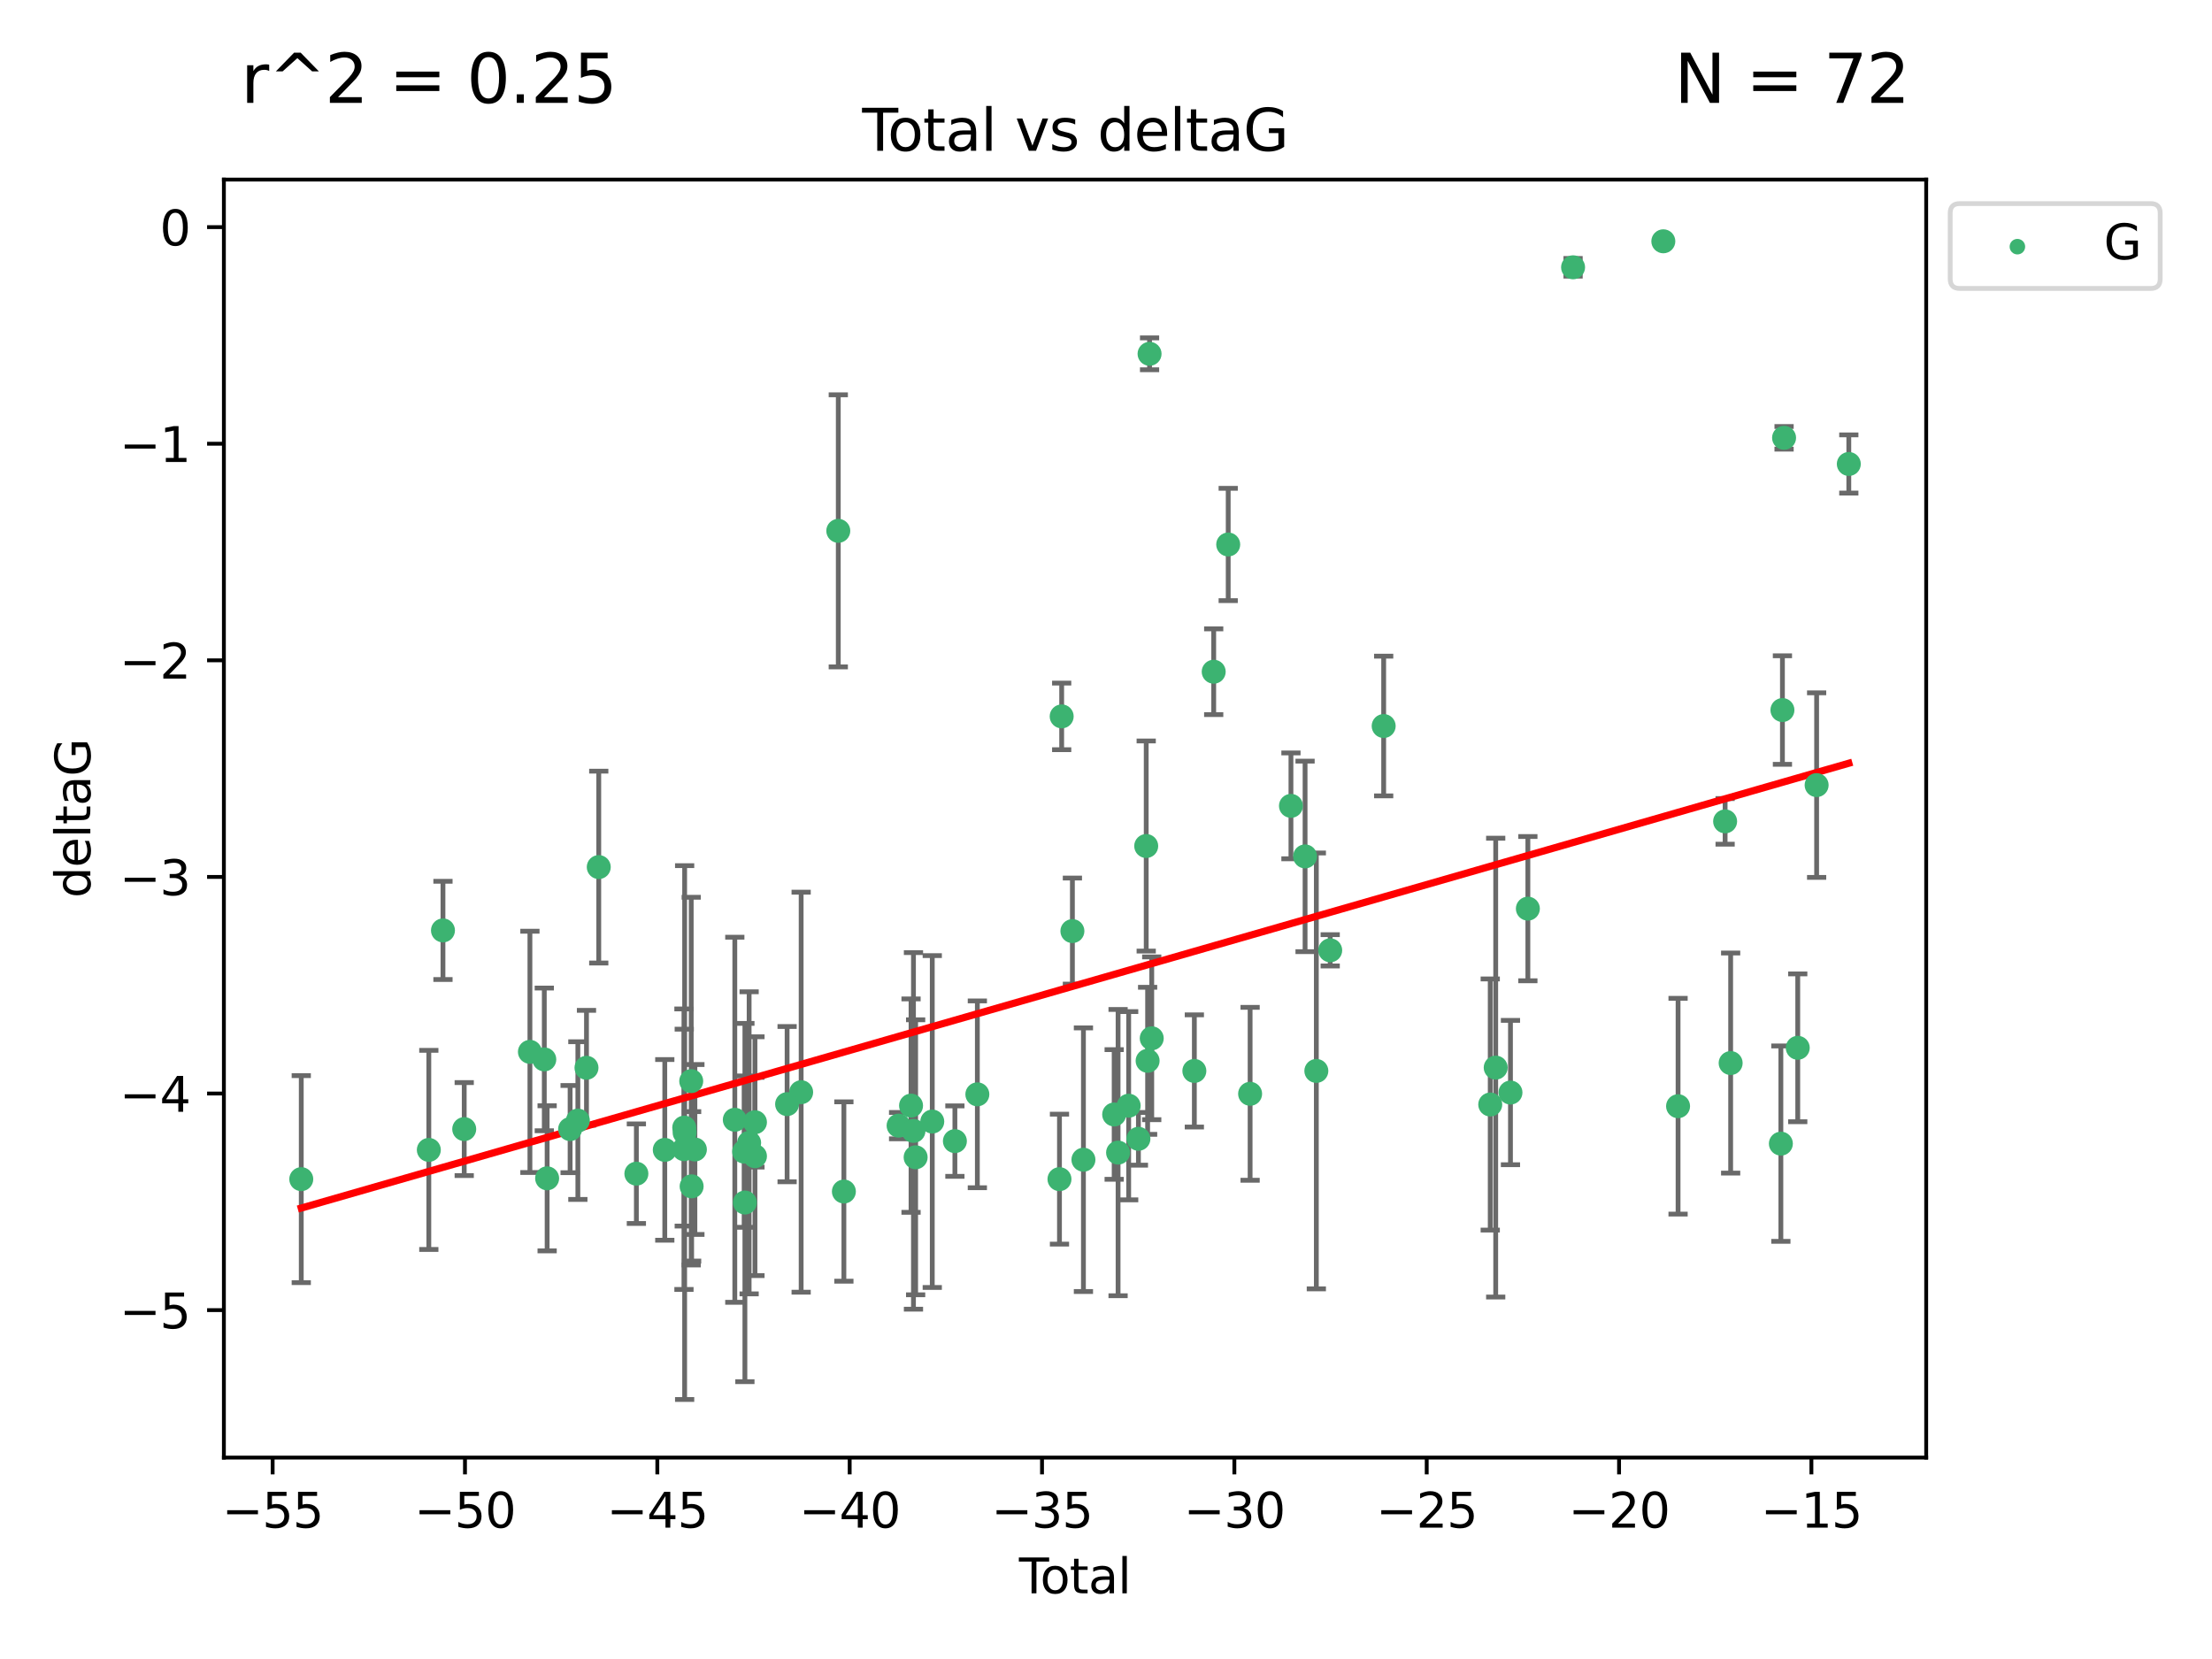 <?xml version="1.0" encoding="utf-8" standalone="no"?>
<!DOCTYPE svg PUBLIC "-//W3C//DTD SVG 1.1//EN"
  "http://www.w3.org/Graphics/SVG/1.1/DTD/svg11.dtd">
<svg xmlns:xlink="http://www.w3.org/1999/xlink" width="460.8pt" height="345.6pt" viewBox="0 0 460.8 345.6" xmlns="http://www.w3.org/2000/svg" version="1.1">
 <defs>
  <style type="text/css">*{stroke-linejoin: round; stroke-linecap: butt}</style>
 </defs>
 <g id="figure_1">
  <g id="patch_1">
   <path d="M 0 345.6 
L 460.8 345.6 
L 460.8 0 
L 0 0 
z
" style="fill: #ffffff"/>
  </g>
  <g id="axes_1">
   <g id="patch_2">
    <path d="M 46.64 303.64 
L 401.26 303.64 
L 401.26 37.411 
L 46.64 37.411 
z
" style="fill: #ffffff"/>
   </g>
   <g id="PathCollection_1">
    <defs>
     <path id="m6338b802ab" d="M 0 1.118 
C 0.297 1.118 0.581 1 0.791 0.791 
C 1 0.581 1.118 0.297 1.118 0 
C 1.118 -0.297 1 -0.581 0.791 -0.791 
C 0.581 -1 0.297 -1.118 0 -1.118 
C -0.297 -1.118 -0.581 -1 -0.791 -0.791 
C -1 -0.581 -1.118 -0.297 -1.118 0 
C -1.118 0.297 -1 0.581 -0.791 0.791 
C -0.581 1 -0.297 1.118 0 1.118 
z
" style="stroke: #3cb371"/>
    </defs>
    <g clip-path="url(#pb2f6e20adf)">
     <use xlink:href="#m6338b802ab" x="62.759" y="245.636" style="fill: #3cb371; stroke: #3cb371"/>
     <use xlink:href="#m6338b802ab" x="89.332" y="239.545" style="fill: #3cb371; stroke: #3cb371"/>
     <use xlink:href="#m6338b802ab" x="92.278" y="193.822" style="fill: #3cb371; stroke: #3cb371"/>
     <use xlink:href="#m6338b802ab" x="96.706" y="235.21" style="fill: #3cb371; stroke: #3cb371"/>
     <use xlink:href="#m6338b802ab" x="110.392" y="219.121" style="fill: #3cb371; stroke: #3cb371"/>
     <use xlink:href="#m6338b802ab" x="113.386" y="220.694" style="fill: #3cb371; stroke: #3cb371"/>
     <use xlink:href="#m6338b802ab" x="113.978" y="245.465" style="fill: #3cb371; stroke: #3cb371"/>
     <use xlink:href="#m6338b802ab" x="118.765" y="235.209" style="fill: #3cb371; stroke: #3cb371"/>
     <use xlink:href="#m6338b802ab" x="120.38" y="233.438" style="fill: #3cb371; stroke: #3cb371"/>
     <use xlink:href="#m6338b802ab" x="122.176" y="222.438" style="fill: #3cb371; stroke: #3cb371"/>
     <use xlink:href="#m6338b802ab" x="124.733" y="180.628" style="fill: #3cb371; stroke: #3cb371"/>
     <use xlink:href="#m6338b802ab" x="132.568" y="244.499" style="fill: #3cb371; stroke: #3cb371"/>
     <use xlink:href="#m6338b802ab" x="138.487" y="239.542" style="fill: #3cb371; stroke: #3cb371"/>
     <use xlink:href="#m6338b802ab" x="142.481" y="239.396" style="fill: #3cb371; stroke: #3cb371"/>
     <use xlink:href="#m6338b802ab" x="142.542" y="234.902" style="fill: #3cb371; stroke: #3cb371"/>
     <use xlink:href="#m6338b802ab" x="142.623" y="235.937" style="fill: #3cb371; stroke: #3cb371"/>
     <use xlink:href="#m6338b802ab" x="143.994" y="225.218" style="fill: #3cb371; stroke: #3cb371"/>
     <use xlink:href="#m6338b802ab" x="144.079" y="247.139" style="fill: #3cb371; stroke: #3cb371"/>
     <use xlink:href="#m6338b802ab" x="144.759" y="239.458" style="fill: #3cb371; stroke: #3cb371"/>
     <use xlink:href="#m6338b802ab" x="153.074" y="233.267" style="fill: #3cb371; stroke: #3cb371"/>
     <use xlink:href="#m6338b802ab" x="155.019" y="239.905" style="fill: #3cb371; stroke: #3cb371"/>
     <use xlink:href="#m6338b802ab" x="155.176" y="250.507" style="fill: #3cb371; stroke: #3cb371"/>
     <use xlink:href="#m6338b802ab" x="156.057" y="238.074" style="fill: #3cb371; stroke: #3cb371"/>
     <use xlink:href="#m6338b802ab" x="157.272" y="240.856" style="fill: #3cb371; stroke: #3cb371"/>
     <use xlink:href="#m6338b802ab" x="157.273" y="233.778" style="fill: #3cb371; stroke: #3cb371"/>
     <use xlink:href="#m6338b802ab" x="163.968" y="230.01" style="fill: #3cb371; stroke: #3cb371"/>
     <use xlink:href="#m6338b802ab" x="166.894" y="227.525" style="fill: #3cb371; stroke: #3cb371"/>
     <use xlink:href="#m6338b802ab" x="174.631" y="110.585" style="fill: #3cb371; stroke: #3cb371"/>
     <use xlink:href="#m6338b802ab" x="175.797" y="248.215" style="fill: #3cb371; stroke: #3cb371"/>
     <use xlink:href="#m6338b802ab" x="187.195" y="234.491" style="fill: #3cb371; stroke: #3cb371"/>
     <use xlink:href="#m6338b802ab" x="189.788" y="230.321" style="fill: #3cb371; stroke: #3cb371"/>
     <use xlink:href="#m6338b802ab" x="190.292" y="235.588" style="fill: #3cb371; stroke: #3cb371"/>
     <use xlink:href="#m6338b802ab" x="190.744" y="241.086" style="fill: #3cb371; stroke: #3cb371"/>
     <use xlink:href="#m6338b802ab" x="194.208" y="233.64" style="fill: #3cb371; stroke: #3cb371"/>
     <use xlink:href="#m6338b802ab" x="198.922" y="237.715" style="fill: #3cb371; stroke: #3cb371"/>
     <use xlink:href="#m6338b802ab" x="203.601" y="227.969" style="fill: #3cb371; stroke: #3cb371"/>
     <use xlink:href="#m6338b802ab" x="220.708" y="245.638" style="fill: #3cb371; stroke: #3cb371"/>
     <use xlink:href="#m6338b802ab" x="221.167" y="149.237" style="fill: #3cb371; stroke: #3cb371"/>
     <use xlink:href="#m6338b802ab" x="223.4" y="193.962" style="fill: #3cb371; stroke: #3cb371"/>
     <use xlink:href="#m6338b802ab" x="225.699" y="241.588" style="fill: #3cb371; stroke: #3cb371"/>
     <use xlink:href="#m6338b802ab" x="232.102" y="232.165" style="fill: #3cb371; stroke: #3cb371"/>
     <use xlink:href="#m6338b802ab" x="232.917" y="240.11" style="fill: #3cb371; stroke: #3cb371"/>
     <use xlink:href="#m6338b802ab" x="235.124" y="230.339" style="fill: #3cb371; stroke: #3cb371"/>
     <use xlink:href="#m6338b802ab" x="237.154" y="237.234" style="fill: #3cb371; stroke: #3cb371"/>
     <use xlink:href="#m6338b802ab" x="238.777" y="176.241" style="fill: #3cb371; stroke: #3cb371"/>
     <use xlink:href="#m6338b802ab" x="239.07" y="220.986" style="fill: #3cb371; stroke: #3cb371"/>
     <use xlink:href="#m6338b802ab" x="239.475" y="73.708" style="fill: #3cb371; stroke: #3cb371"/>
     <use xlink:href="#m6338b802ab" x="239.928" y="216.298" style="fill: #3cb371; stroke: #3cb371"/>
     <use xlink:href="#m6338b802ab" x="248.806" y="223.095" style="fill: #3cb371; stroke: #3cb371"/>
     <use xlink:href="#m6338b802ab" x="252.837" y="139.931" style="fill: #3cb371; stroke: #3cb371"/>
     <use xlink:href="#m6338b802ab" x="255.858" y="113.426" style="fill: #3cb371; stroke: #3cb371"/>
     <use xlink:href="#m6338b802ab" x="260.421" y="227.86" style="fill: #3cb371; stroke: #3cb371"/>
     <use xlink:href="#m6338b802ab" x="268.929" y="167.877" style="fill: #3cb371; stroke: #3cb371"/>
     <use xlink:href="#m6338b802ab" x="271.871" y="178.402" style="fill: #3cb371; stroke: #3cb371"/>
     <use xlink:href="#m6338b802ab" x="274.218" y="223.093" style="fill: #3cb371; stroke: #3cb371"/>
     <use xlink:href="#m6338b802ab" x="277.105" y="197.967" style="fill: #3cb371; stroke: #3cb371"/>
     <use xlink:href="#m6338b802ab" x="288.244" y="151.245" style="fill: #3cb371; stroke: #3cb371"/>
     <use xlink:href="#m6338b802ab" x="310.444" y="230.088" style="fill: #3cb371; stroke: #3cb371"/>
     <use xlink:href="#m6338b802ab" x="311.583" y="222.403" style="fill: #3cb371; stroke: #3cb371"/>
     <use xlink:href="#m6338b802ab" x="314.658" y="227.599" style="fill: #3cb371; stroke: #3cb371"/>
     <use xlink:href="#m6338b802ab" x="318.283" y="189.289" style="fill: #3cb371; stroke: #3cb371"/>
     <use xlink:href="#m6338b802ab" x="327.701" y="55.682" style="fill: #3cb371; stroke: #3cb371"/>
     <use xlink:href="#m6338b802ab" x="346.501" y="50.266" style="fill: #3cb371; stroke: #3cb371"/>
     <use xlink:href="#m6338b802ab" x="349.572" y="230.443" style="fill: #3cb371; stroke: #3cb371"/>
     <use xlink:href="#m6338b802ab" x="359.374" y="171.107" style="fill: #3cb371; stroke: #3cb371"/>
     <use xlink:href="#m6338b802ab" x="360.526" y="221.454" style="fill: #3cb371; stroke: #3cb371"/>
     <use xlink:href="#m6338b802ab" x="370.988" y="238.241" style="fill: #3cb371; stroke: #3cb371"/>
     <use xlink:href="#m6338b802ab" x="371.313" y="147.918" style="fill: #3cb371; stroke: #3cb371"/>
     <use xlink:href="#m6338b802ab" x="371.655" y="91.203" style="fill: #3cb371; stroke: #3cb371"/>
     <use xlink:href="#m6338b802ab" x="374.504" y="218.278" style="fill: #3cb371; stroke: #3cb371"/>
     <use xlink:href="#m6338b802ab" x="378.437" y="163.553" style="fill: #3cb371; stroke: #3cb371"/>
     <use xlink:href="#m6338b802ab" x="385.141" y="96.654" style="fill: #3cb371; stroke: #3cb371"/>
    </g>
   </g>
   <g id="matplotlib.axis_1">
    <g id="xtick_1">
     <g id="line2d_1">
      <defs>
       <path id="me61fa1612d" d="M 0 0 
L 0 3.5 
" style="stroke: #000000; stroke-width: 0.8"/>
      </defs>
      <g>
       <use xlink:href="#me61fa1612d" x="56.795" y="303.64" style="stroke: #000000; stroke-width: 0.8"/>
      </g>
     </g>
     <g id="text_1">
      <!-- −55 -->
      <g transform="translate(46.243 318.238)scale(0.1 -0.1)">
       <defs>
        <path id="DejaVuSans-2212" d="M 678 2272 
L 4684 2272 
L 4684 1741 
L 678 1741 
L 678 2272 
z
" transform="scale(0.016)"/>
        <path id="DejaVuSans-35" d="M 691 4666 
L 3169 4666 
L 3169 4134 
L 1269 4134 
L 1269 2991 
Q 1406 3038 1543 3061 
Q 1681 3084 1819 3084 
Q 2600 3084 3056 2656 
Q 3513 2228 3513 1497 
Q 3513 744 3044 326 
Q 2575 -91 1722 -91 
Q 1428 -91 1123 -41 
Q 819 9 494 109 
L 494 744 
Q 775 591 1075 516 
Q 1375 441 1709 441 
Q 2250 441 2565 725 
Q 2881 1009 2881 1497 
Q 2881 1984 2565 2268 
Q 2250 2553 1709 2553 
Q 1456 2553 1204 2497 
Q 953 2441 691 2322 
L 691 4666 
z
" transform="scale(0.016)"/>
       </defs>
       <use xlink:href="#DejaVuSans-2212"/>
       <use xlink:href="#DejaVuSans-35" x="83.789"/>
       <use xlink:href="#DejaVuSans-35" x="147.412"/>
      </g>
     </g>
    </g>
    <g id="xtick_2">
     <g id="line2d_2">
      <g>
       <use xlink:href="#me61fa1612d" x="96.864" y="303.64" style="stroke: #000000; stroke-width: 0.8"/>
      </g>
     </g>
     <g id="text_2">
      <!-- −50 -->
      <g transform="translate(86.312 318.238)scale(0.1 -0.1)">
       <defs>
        <path id="DejaVuSans-30" d="M 2034 4250 
Q 1547 4250 1301 3770 
Q 1056 3291 1056 2328 
Q 1056 1369 1301 889 
Q 1547 409 2034 409 
Q 2525 409 2770 889 
Q 3016 1369 3016 2328 
Q 3016 3291 2770 3770 
Q 2525 4250 2034 4250 
z
M 2034 4750 
Q 2819 4750 3233 4129 
Q 3647 3509 3647 2328 
Q 3647 1150 3233 529 
Q 2819 -91 2034 -91 
Q 1250 -91 836 529 
Q 422 1150 422 2328 
Q 422 3509 836 4129 
Q 1250 4750 2034 4750 
z
" transform="scale(0.016)"/>
       </defs>
       <use xlink:href="#DejaVuSans-2212"/>
       <use xlink:href="#DejaVuSans-35" x="83.789"/>
       <use xlink:href="#DejaVuSans-30" x="147.412"/>
      </g>
     </g>
    </g>
    <g id="xtick_3">
     <g id="line2d_3">
      <g>
       <use xlink:href="#me61fa1612d" x="136.933" y="303.64" style="stroke: #000000; stroke-width: 0.8"/>
      </g>
     </g>
     <g id="text_3">
      <!-- −45 -->
      <g transform="translate(126.381 318.238)scale(0.1 -0.1)">
       <defs>
        <path id="DejaVuSans-34" d="M 2419 4116 
L 825 1625 
L 2419 1625 
L 2419 4116 
z
M 2253 4666 
L 3047 4666 
L 3047 1625 
L 3713 1625 
L 3713 1100 
L 3047 1100 
L 3047 0 
L 2419 0 
L 2419 1100 
L 313 1100 
L 313 1709 
L 2253 4666 
z
" transform="scale(0.016)"/>
       </defs>
       <use xlink:href="#DejaVuSans-2212"/>
       <use xlink:href="#DejaVuSans-34" x="83.789"/>
       <use xlink:href="#DejaVuSans-35" x="147.412"/>
      </g>
     </g>
    </g>
    <g id="xtick_4">
     <g id="line2d_4">
      <g>
       <use xlink:href="#me61fa1612d" x="177.003" y="303.64" style="stroke: #000000; stroke-width: 0.8"/>
      </g>
     </g>
     <g id="text_4">
      <!-- −40 -->
      <g transform="translate(166.45 318.238)scale(0.1 -0.1)">
       <use xlink:href="#DejaVuSans-2212"/>
       <use xlink:href="#DejaVuSans-34" x="83.789"/>
       <use xlink:href="#DejaVuSans-30" x="147.412"/>
      </g>
     </g>
    </g>
    <g id="xtick_5">
     <g id="line2d_5">
      <g>
       <use xlink:href="#me61fa1612d" x="217.072" y="303.64" style="stroke: #000000; stroke-width: 0.8"/>
      </g>
     </g>
     <g id="text_5">
      <!-- −35 -->
      <g transform="translate(206.519 318.238)scale(0.1 -0.1)">
       <defs>
        <path id="DejaVuSans-33" d="M 2597 2516 
Q 3050 2419 3304 2112 
Q 3559 1806 3559 1356 
Q 3559 666 3084 287 
Q 2609 -91 1734 -91 
Q 1441 -91 1130 -33 
Q 819 25 488 141 
L 488 750 
Q 750 597 1062 519 
Q 1375 441 1716 441 
Q 2309 441 2620 675 
Q 2931 909 2931 1356 
Q 2931 1769 2642 2001 
Q 2353 2234 1838 2234 
L 1294 2234 
L 1294 2753 
L 1863 2753 
Q 2328 2753 2575 2939 
Q 2822 3125 2822 3475 
Q 2822 3834 2567 4026 
Q 2313 4219 1838 4219 
Q 1578 4219 1281 4162 
Q 984 4106 628 3988 
L 628 4550 
Q 988 4650 1302 4700 
Q 1616 4750 1894 4750 
Q 2613 4750 3031 4423 
Q 3450 4097 3450 3541 
Q 3450 3153 3228 2886 
Q 3006 2619 2597 2516 
z
" transform="scale(0.016)"/>
       </defs>
       <use xlink:href="#DejaVuSans-2212"/>
       <use xlink:href="#DejaVuSans-33" x="83.789"/>
       <use xlink:href="#DejaVuSans-35" x="147.412"/>
      </g>
     </g>
    </g>
    <g id="xtick_6">
     <g id="line2d_6">
      <g>
       <use xlink:href="#me61fa1612d" x="257.141" y="303.64" style="stroke: #000000; stroke-width: 0.8"/>
      </g>
     </g>
     <g id="text_6">
      <!-- −30 -->
      <g transform="translate(246.589 318.238)scale(0.1 -0.1)">
       <use xlink:href="#DejaVuSans-2212"/>
       <use xlink:href="#DejaVuSans-33" x="83.789"/>
       <use xlink:href="#DejaVuSans-30" x="147.412"/>
      </g>
     </g>
    </g>
    <g id="xtick_7">
     <g id="line2d_7">
      <g>
       <use xlink:href="#me61fa1612d" x="297.21" y="303.64" style="stroke: #000000; stroke-width: 0.8"/>
      </g>
     </g>
     <g id="text_7">
      <!-- −25 -->
      <g transform="translate(286.658 318.238)scale(0.1 -0.1)">
       <defs>
        <path id="DejaVuSans-32" d="M 1228 531 
L 3431 531 
L 3431 0 
L 469 0 
L 469 531 
Q 828 903 1448 1529 
Q 2069 2156 2228 2338 
Q 2531 2678 2651 2914 
Q 2772 3150 2772 3378 
Q 2772 3750 2511 3984 
Q 2250 4219 1831 4219 
Q 1534 4219 1204 4116 
Q 875 4013 500 3803 
L 500 4441 
Q 881 4594 1212 4672 
Q 1544 4750 1819 4750 
Q 2544 4750 2975 4387 
Q 3406 4025 3406 3419 
Q 3406 3131 3298 2873 
Q 3191 2616 2906 2266 
Q 2828 2175 2409 1742 
Q 1991 1309 1228 531 
z
" transform="scale(0.016)"/>
       </defs>
       <use xlink:href="#DejaVuSans-2212"/>
       <use xlink:href="#DejaVuSans-32" x="83.789"/>
       <use xlink:href="#DejaVuSans-35" x="147.412"/>
      </g>
     </g>
    </g>
    <g id="xtick_8">
     <g id="line2d_8">
      <g>
       <use xlink:href="#me61fa1612d" x="337.279" y="303.64" style="stroke: #000000; stroke-width: 0.8"/>
      </g>
     </g>
     <g id="text_8">
      <!-- −20 -->
      <g transform="translate(326.727 318.238)scale(0.1 -0.1)">
       <use xlink:href="#DejaVuSans-2212"/>
       <use xlink:href="#DejaVuSans-32" x="83.789"/>
       <use xlink:href="#DejaVuSans-30" x="147.412"/>
      </g>
     </g>
    </g>
    <g id="xtick_9">
     <g id="line2d_9">
      <g>
       <use xlink:href="#me61fa1612d" x="377.348" y="303.64" style="stroke: #000000; stroke-width: 0.8"/>
      </g>
     </g>
     <g id="text_9">
      <!-- −15 -->
      <g transform="translate(366.796 318.238)scale(0.1 -0.1)">
       <defs>
        <path id="DejaVuSans-31" d="M 794 531 
L 1825 531 
L 1825 4091 
L 703 3866 
L 703 4441 
L 1819 4666 
L 2450 4666 
L 2450 531 
L 3481 531 
L 3481 0 
L 794 0 
L 794 531 
z
" transform="scale(0.016)"/>
       </defs>
       <use xlink:href="#DejaVuSans-2212"/>
       <use xlink:href="#DejaVuSans-31" x="83.789"/>
       <use xlink:href="#DejaVuSans-35" x="147.412"/>
      </g>
     </g>
    </g>
    <g id="text_10">
     <!-- Total -->
     <g transform="translate(212.273 331.917)scale(0.1 -0.1)">
      <defs>
       <path id="DejaVuSans-54" d="M -19 4666 
L 3928 4666 
L 3928 4134 
L 2272 4134 
L 2272 0 
L 1638 0 
L 1638 4134 
L -19 4134 
L -19 4666 
z
" transform="scale(0.016)"/>
       <path id="DejaVuSans-6f" d="M 1959 3097 
Q 1497 3097 1228 2736 
Q 959 2375 959 1747 
Q 959 1119 1226 758 
Q 1494 397 1959 397 
Q 2419 397 2687 759 
Q 2956 1122 2956 1747 
Q 2956 2369 2687 2733 
Q 2419 3097 1959 3097 
z
M 1959 3584 
Q 2709 3584 3137 3096 
Q 3566 2609 3566 1747 
Q 3566 888 3137 398 
Q 2709 -91 1959 -91 
Q 1206 -91 779 398 
Q 353 888 353 1747 
Q 353 2609 779 3096 
Q 1206 3584 1959 3584 
z
" transform="scale(0.016)"/>
       <path id="DejaVuSans-74" d="M 1172 4494 
L 1172 3500 
L 2356 3500 
L 2356 3053 
L 1172 3053 
L 1172 1153 
Q 1172 725 1289 603 
Q 1406 481 1766 481 
L 2356 481 
L 2356 0 
L 1766 0 
Q 1100 0 847 248 
Q 594 497 594 1153 
L 594 3053 
L 172 3053 
L 172 3500 
L 594 3500 
L 594 4494 
L 1172 4494 
z
" transform="scale(0.016)"/>
       <path id="DejaVuSans-61" d="M 2194 1759 
Q 1497 1759 1228 1600 
Q 959 1441 959 1056 
Q 959 750 1161 570 
Q 1363 391 1709 391 
Q 2188 391 2477 730 
Q 2766 1069 2766 1631 
L 2766 1759 
L 2194 1759 
z
M 3341 1997 
L 3341 0 
L 2766 0 
L 2766 531 
Q 2569 213 2275 61 
Q 1981 -91 1556 -91 
Q 1019 -91 701 211 
Q 384 513 384 1019 
Q 384 1609 779 1909 
Q 1175 2209 1959 2209 
L 2766 2209 
L 2766 2266 
Q 2766 2663 2505 2880 
Q 2244 3097 1772 3097 
Q 1472 3097 1187 3025 
Q 903 2953 641 2809 
L 641 3341 
Q 956 3463 1253 3523 
Q 1550 3584 1831 3584 
Q 2591 3584 2966 3190 
Q 3341 2797 3341 1997 
z
" transform="scale(0.016)"/>
       <path id="DejaVuSans-6c" d="M 603 4863 
L 1178 4863 
L 1178 0 
L 603 0 
L 603 4863 
z
" transform="scale(0.016)"/>
      </defs>
      <use xlink:href="#DejaVuSans-54"/>
      <use xlink:href="#DejaVuSans-6f" x="44.084"/>
      <use xlink:href="#DejaVuSans-74" x="105.266"/>
      <use xlink:href="#DejaVuSans-61" x="144.475"/>
      <use xlink:href="#DejaVuSans-6c" x="205.754"/>
     </g>
    </g>
   </g>
   <g id="matplotlib.axis_2">
    <g id="ytick_1">
     <g id="line2d_10">
      <defs>
       <path id="maa855ccffc" d="M 0 0 
L -3.5 0 
" style="stroke: #000000; stroke-width: 0.8"/>
      </defs>
      <g>
       <use xlink:href="#maa855ccffc" x="46.64" y="272.918" style="stroke: #000000; stroke-width: 0.8"/>
      </g>
     </g>
     <g id="text_11">
      <!-- −5 -->
      <g transform="translate(24.898 276.717)scale(0.1 -0.1)">
       <use xlink:href="#DejaVuSans-2212"/>
       <use xlink:href="#DejaVuSans-35" x="83.789"/>
      </g>
     </g>
    </g>
    <g id="ytick_2">
     <g id="line2d_11">
      <g>
       <use xlink:href="#maa855ccffc" x="46.64" y="227.798" style="stroke: #000000; stroke-width: 0.8"/>
      </g>
     </g>
     <g id="text_12">
      <!-- −4 -->
      <g transform="translate(24.898 231.598)scale(0.1 -0.1)">
       <use xlink:href="#DejaVuSans-2212"/>
       <use xlink:href="#DejaVuSans-34" x="83.789"/>
      </g>
     </g>
    </g>
    <g id="ytick_3">
     <g id="line2d_12">
      <g>
       <use xlink:href="#maa855ccffc" x="46.64" y="182.678" style="stroke: #000000; stroke-width: 0.8"/>
      </g>
     </g>
     <g id="text_13">
      <!-- −3 -->
      <g transform="translate(24.898 186.478)scale(0.1 -0.1)">
       <use xlink:href="#DejaVuSans-2212"/>
       <use xlink:href="#DejaVuSans-33" x="83.789"/>
      </g>
     </g>
    </g>
    <g id="ytick_4">
     <g id="line2d_13">
      <g>
       <use xlink:href="#maa855ccffc" x="46.64" y="137.559" style="stroke: #000000; stroke-width: 0.8"/>
      </g>
     </g>
     <g id="text_14">
      <!-- −2 -->
      <g transform="translate(24.898 141.358)scale(0.1 -0.1)">
       <use xlink:href="#DejaVuSans-2212"/>
       <use xlink:href="#DejaVuSans-32" x="83.789"/>
      </g>
     </g>
    </g>
    <g id="ytick_5">
     <g id="line2d_14">
      <g>
       <use xlink:href="#maa855ccffc" x="46.64" y="92.439" style="stroke: #000000; stroke-width: 0.8"/>
      </g>
     </g>
     <g id="text_15">
      <!-- −1 -->
      <g transform="translate(24.898 96.238)scale(0.1 -0.1)">
       <use xlink:href="#DejaVuSans-2212"/>
       <use xlink:href="#DejaVuSans-31" x="83.789"/>
      </g>
     </g>
    </g>
    <g id="ytick_6">
     <g id="line2d_15">
      <g>
       <use xlink:href="#maa855ccffc" x="46.64" y="47.319" style="stroke: #000000; stroke-width: 0.8"/>
      </g>
     </g>
     <g id="text_16">
      <!-- 0 -->
      <g transform="translate(33.278 51.118)scale(0.1 -0.1)">
       <use xlink:href="#DejaVuSans-30"/>
      </g>
     </g>
    </g>
    <g id="text_17">
     <!-- deltaG -->
     <g transform="translate(18.818 187.064)rotate(-90)scale(0.1 -0.1)">
      <defs>
       <path id="DejaVuSans-64" d="M 2906 2969 
L 2906 4863 
L 3481 4863 
L 3481 0 
L 2906 0 
L 2906 525 
Q 2725 213 2448 61 
Q 2172 -91 1784 -91 
Q 1150 -91 751 415 
Q 353 922 353 1747 
Q 353 2572 751 3078 
Q 1150 3584 1784 3584 
Q 2172 3584 2448 3432 
Q 2725 3281 2906 2969 
z
M 947 1747 
Q 947 1113 1208 752 
Q 1469 391 1925 391 
Q 2381 391 2643 752 
Q 2906 1113 2906 1747 
Q 2906 2381 2643 2742 
Q 2381 3103 1925 3103 
Q 1469 3103 1208 2742 
Q 947 2381 947 1747 
z
" transform="scale(0.016)"/>
       <path id="DejaVuSans-65" d="M 3597 1894 
L 3597 1613 
L 953 1613 
Q 991 1019 1311 708 
Q 1631 397 2203 397 
Q 2534 397 2845 478 
Q 3156 559 3463 722 
L 3463 178 
Q 3153 47 2828 -22 
Q 2503 -91 2169 -91 
Q 1331 -91 842 396 
Q 353 884 353 1716 
Q 353 2575 817 3079 
Q 1281 3584 2069 3584 
Q 2775 3584 3186 3129 
Q 3597 2675 3597 1894 
z
M 3022 2063 
Q 3016 2534 2758 2815 
Q 2500 3097 2075 3097 
Q 1594 3097 1305 2825 
Q 1016 2553 972 2059 
L 3022 2063 
z
" transform="scale(0.016)"/>
       <path id="DejaVuSans-47" d="M 3809 666 
L 3809 1919 
L 2778 1919 
L 2778 2438 
L 4434 2438 
L 4434 434 
Q 4069 175 3628 42 
Q 3188 -91 2688 -91 
Q 1594 -91 976 548 
Q 359 1188 359 2328 
Q 359 3472 976 4111 
Q 1594 4750 2688 4750 
Q 3144 4750 3555 4637 
Q 3966 4525 4313 4306 
L 4313 3634 
Q 3963 3931 3569 4081 
Q 3175 4231 2741 4231 
Q 1884 4231 1454 3753 
Q 1025 3275 1025 2328 
Q 1025 1384 1454 906 
Q 1884 428 2741 428 
Q 3075 428 3337 486 
Q 3600 544 3809 666 
z
" transform="scale(0.016)"/>
      </defs>
      <use xlink:href="#DejaVuSans-64"/>
      <use xlink:href="#DejaVuSans-65" x="63.477"/>
      <use xlink:href="#DejaVuSans-6c" x="125"/>
      <use xlink:href="#DejaVuSans-74" x="152.783"/>
      <use xlink:href="#DejaVuSans-61" x="191.992"/>
      <use xlink:href="#DejaVuSans-47" x="253.271"/>
     </g>
    </g>
   </g>
   <g id="LineCollection_1">
    <path d="M 62.759 267.198 
L 62.759 224.073 
" clip-path="url(#pb2f6e20adf)" style="fill: none; stroke: #696969"/>
    <path d="M 89.332 260.283 
L 89.332 218.806 
" clip-path="url(#pb2f6e20adf)" style="fill: none; stroke: #696969"/>
    <path d="M 92.278 204.051 
L 92.278 183.593 
" clip-path="url(#pb2f6e20adf)" style="fill: none; stroke: #696969"/>
    <path d="M 96.706 244.896 
L 96.706 225.523 
" clip-path="url(#pb2f6e20adf)" style="fill: none; stroke: #696969"/>
    <path d="M 110.392 244.252 
L 110.392 193.99 
" clip-path="url(#pb2f6e20adf)" style="fill: none; stroke: #696969"/>
    <path d="M 113.386 235.555 
L 113.386 205.832 
" clip-path="url(#pb2f6e20adf)" style="fill: none; stroke: #696969"/>
    <path d="M 113.978 260.581 
L 113.978 230.349 
" clip-path="url(#pb2f6e20adf)" style="fill: none; stroke: #696969"/>
    <path d="M 118.765 244.293 
L 118.765 226.126 
" clip-path="url(#pb2f6e20adf)" style="fill: none; stroke: #696969"/>
    <path d="M 120.38 249.866 
L 120.38 217.01 
" clip-path="url(#pb2f6e20adf)" style="fill: none; stroke: #696969"/>
    <path d="M 122.176 234.399 
L 122.176 210.477 
" clip-path="url(#pb2f6e20adf)" style="fill: none; stroke: #696969"/>
    <path d="M 124.733 200.612 
L 124.733 160.644 
" clip-path="url(#pb2f6e20adf)" style="fill: none; stroke: #696969"/>
    <path d="M 132.568 254.873 
L 132.568 234.125 
" clip-path="url(#pb2f6e20adf)" style="fill: none; stroke: #696969"/>
    <path d="M 138.487 258.359 
L 138.487 220.725 
" clip-path="url(#pb2f6e20adf)" style="fill: none; stroke: #696969"/>
    <path d="M 142.481 268.614 
L 142.481 210.178 
" clip-path="url(#pb2f6e20adf)" style="fill: none; stroke: #696969"/>
    <path d="M 142.542 255.409 
L 142.542 214.396 
" clip-path="url(#pb2f6e20adf)" style="fill: none; stroke: #696969"/>
    <path d="M 142.623 291.539 
L 142.623 180.336 
" clip-path="url(#pb2f6e20adf)" style="fill: none; stroke: #696969"/>
    <path d="M 143.994 263.519 
L 143.994 186.917 
" clip-path="url(#pb2f6e20adf)" style="fill: none; stroke: #696969"/>
    <path d="M 144.079 262.704 
L 144.079 231.574 
" clip-path="url(#pb2f6e20adf)" style="fill: none; stroke: #696969"/>
    <path d="M 144.759 257.155 
L 144.759 221.76 
" clip-path="url(#pb2f6e20adf)" style="fill: none; stroke: #696969"/>
    <path d="M 153.074 271.293 
L 153.074 195.242 
" clip-path="url(#pb2f6e20adf)" style="fill: none; stroke: #696969"/>
    <path d="M 155.019 255.67 
L 155.019 224.14 
" clip-path="url(#pb2f6e20adf)" style="fill: none; stroke: #696969"/>
    <path d="M 155.176 287.827 
L 155.176 213.187 
" clip-path="url(#pb2f6e20adf)" style="fill: none; stroke: #696969"/>
    <path d="M 156.057 269.539 
L 156.057 206.608 
" clip-path="url(#pb2f6e20adf)" style="fill: none; stroke: #696969"/>
    <path d="M 157.272 265.736 
L 157.272 215.976 
" clip-path="url(#pb2f6e20adf)" style="fill: none; stroke: #696969"/>
    <path d="M 157.273 243.123 
L 157.273 224.432 
" clip-path="url(#pb2f6e20adf)" style="fill: none; stroke: #696969"/>
    <path d="M 163.968 246.181 
L 163.968 213.838 
" clip-path="url(#pb2f6e20adf)" style="fill: none; stroke: #696969"/>
    <path d="M 166.894 269.191 
L 166.894 185.858 
" clip-path="url(#pb2f6e20adf)" style="fill: none; stroke: #696969"/>
    <path d="M 174.631 138.926 
L 174.631 82.244 
" clip-path="url(#pb2f6e20adf)" style="fill: none; stroke: #696969"/>
    <path d="M 175.797 266.897 
L 175.797 229.533 
" clip-path="url(#pb2f6e20adf)" style="fill: none; stroke: #696969"/>
    <path d="M 187.195 237.236 
L 187.195 231.747 
" clip-path="url(#pb2f6e20adf)" style="fill: none; stroke: #696969"/>
    <path d="M 189.788 252.551 
L 189.788 208.09 
" clip-path="url(#pb2f6e20adf)" style="fill: none; stroke: #696969"/>
    <path d="M 190.292 272.729 
L 190.292 198.446 
" clip-path="url(#pb2f6e20adf)" style="fill: none; stroke: #696969"/>
    <path d="M 190.744 269.728 
L 190.744 212.445 
" clip-path="url(#pb2f6e20adf)" style="fill: none; stroke: #696969"/>
    <path d="M 194.208 268.206 
L 194.208 199.074 
" clip-path="url(#pb2f6e20adf)" style="fill: none; stroke: #696969"/>
    <path d="M 198.922 245.053 
L 198.922 230.377 
" clip-path="url(#pb2f6e20adf)" style="fill: none; stroke: #696969"/>
    <path d="M 203.601 247.429 
L 203.601 208.509 
" clip-path="url(#pb2f6e20adf)" style="fill: none; stroke: #696969"/>
    <path d="M 220.708 259.171 
L 220.708 232.105 
" clip-path="url(#pb2f6e20adf)" style="fill: none; stroke: #696969"/>
    <path d="M 221.167 156.175 
L 221.167 142.299 
" clip-path="url(#pb2f6e20adf)" style="fill: none; stroke: #696969"/>
    <path d="M 223.4 205.006 
L 223.4 182.917 
" clip-path="url(#pb2f6e20adf)" style="fill: none; stroke: #696969"/>
    <path d="M 225.699 269.045 
L 225.699 214.131 
" clip-path="url(#pb2f6e20adf)" style="fill: none; stroke: #696969"/>
    <path d="M 232.102 245.672 
L 232.102 218.658 
" clip-path="url(#pb2f6e20adf)" style="fill: none; stroke: #696969"/>
    <path d="M 232.917 269.924 
L 232.917 210.295 
" clip-path="url(#pb2f6e20adf)" style="fill: none; stroke: #696969"/>
    <path d="M 235.124 249.949 
L 235.124 210.73 
" clip-path="url(#pb2f6e20adf)" style="fill: none; stroke: #696969"/>
    <path d="M 237.154 242.726 
L 237.154 231.742 
" clip-path="url(#pb2f6e20adf)" style="fill: none; stroke: #696969"/>
    <path d="M 238.777 198.125 
L 238.777 154.357 
" clip-path="url(#pb2f6e20adf)" style="fill: none; stroke: #696969"/>
    <path d="M 239.07 236.302 
L 239.07 205.67 
" clip-path="url(#pb2f6e20adf)" style="fill: none; stroke: #696969"/>
    <path d="M 239.475 77.029 
L 239.475 70.387 
" clip-path="url(#pb2f6e20adf)" style="fill: none; stroke: #696969"/>
    <path d="M 239.928 233.251 
L 239.928 199.345 
" clip-path="url(#pb2f6e20adf)" style="fill: none; stroke: #696969"/>
    <path d="M 248.806 234.78 
L 248.806 211.409 
" clip-path="url(#pb2f6e20adf)" style="fill: none; stroke: #696969"/>
    <path d="M 252.837 148.86 
L 252.837 131.003 
" clip-path="url(#pb2f6e20adf)" style="fill: none; stroke: #696969"/>
    <path d="M 255.858 125.126 
L 255.858 101.726 
" clip-path="url(#pb2f6e20adf)" style="fill: none; stroke: #696969"/>
    <path d="M 260.421 245.871 
L 260.421 209.849 
" clip-path="url(#pb2f6e20adf)" style="fill: none; stroke: #696969"/>
    <path d="M 268.929 178.901 
L 268.929 156.854 
" clip-path="url(#pb2f6e20adf)" style="fill: none; stroke: #696969"/>
    <path d="M 271.871 198.246 
L 271.871 158.558 
" clip-path="url(#pb2f6e20adf)" style="fill: none; stroke: #696969"/>
    <path d="M 274.218 268.493 
L 274.218 177.694 
" clip-path="url(#pb2f6e20adf)" style="fill: none; stroke: #696969"/>
    <path d="M 277.105 201.228 
L 277.105 194.707 
" clip-path="url(#pb2f6e20adf)" style="fill: none; stroke: #696969"/>
    <path d="M 288.244 165.798 
L 288.244 136.692 
" clip-path="url(#pb2f6e20adf)" style="fill: none; stroke: #696969"/>
    <path d="M 310.444 256.245 
L 310.444 203.932 
" clip-path="url(#pb2f6e20adf)" style="fill: none; stroke: #696969"/>
    <path d="M 311.583 270.191 
L 311.583 174.614 
" clip-path="url(#pb2f6e20adf)" style="fill: none; stroke: #696969"/>
    <path d="M 314.658 242.632 
L 314.658 212.565 
" clip-path="url(#pb2f6e20adf)" style="fill: none; stroke: #696969"/>
    <path d="M 318.283 204.314 
L 318.283 174.263 
" clip-path="url(#pb2f6e20adf)" style="fill: none; stroke: #696969"/>
    <path d="M 327.701 57.528 
L 327.701 53.836 
" clip-path="url(#pb2f6e20adf)" style="fill: none; stroke: #696969"/>
    <path d="M 346.501 51.019 
L 346.501 49.513 
" clip-path="url(#pb2f6e20adf)" style="fill: none; stroke: #696969"/>
    <path d="M 349.572 252.918 
L 349.572 207.968 
" clip-path="url(#pb2f6e20adf)" style="fill: none; stroke: #696969"/>
    <path d="M 359.374 175.859 
L 359.374 166.355 
" clip-path="url(#pb2f6e20adf)" style="fill: none; stroke: #696969"/>
    <path d="M 360.526 244.379 
L 360.526 198.529 
" clip-path="url(#pb2f6e20adf)" style="fill: none; stroke: #696969"/>
    <path d="M 370.988 258.591 
L 370.988 217.891 
" clip-path="url(#pb2f6e20adf)" style="fill: none; stroke: #696969"/>
    <path d="M 371.313 159.22 
L 371.313 136.615 
" clip-path="url(#pb2f6e20adf)" style="fill: none; stroke: #696969"/>
    <path d="M 371.655 93.561 
L 371.655 88.845 
" clip-path="url(#pb2f6e20adf)" style="fill: none; stroke: #696969"/>
    <path d="M 374.504 233.678 
L 374.504 202.879 
" clip-path="url(#pb2f6e20adf)" style="fill: none; stroke: #696969"/>
    <path d="M 378.437 182.778 
L 378.437 144.329 
" clip-path="url(#pb2f6e20adf)" style="fill: none; stroke: #696969"/>
    <path d="M 385.141 102.717 
L 385.141 90.592 
" clip-path="url(#pb2f6e20adf)" style="fill: none; stroke: #696969"/>
   </g>
   <g id="line2d_16">
    <defs>
     <path id="m92f4d639c6" d="M 2 0 
L -2 -0 
" style="stroke: #696969"/>
    </defs>
    <g clip-path="url(#pb2f6e20adf)">
     <use xlink:href="#m92f4d639c6" x="62.759" y="267.198" style="fill: #696969; stroke: #696969"/>
     <use xlink:href="#m92f4d639c6" x="89.332" y="260.283" style="fill: #696969; stroke: #696969"/>
     <use xlink:href="#m92f4d639c6" x="92.278" y="204.051" style="fill: #696969; stroke: #696969"/>
     <use xlink:href="#m92f4d639c6" x="96.706" y="244.896" style="fill: #696969; stroke: #696969"/>
     <use xlink:href="#m92f4d639c6" x="110.392" y="244.252" style="fill: #696969; stroke: #696969"/>
     <use xlink:href="#m92f4d639c6" x="113.386" y="235.555" style="fill: #696969; stroke: #696969"/>
     <use xlink:href="#m92f4d639c6" x="113.978" y="260.581" style="fill: #696969; stroke: #696969"/>
     <use xlink:href="#m92f4d639c6" x="118.765" y="244.293" style="fill: #696969; stroke: #696969"/>
     <use xlink:href="#m92f4d639c6" x="120.38" y="249.866" style="fill: #696969; stroke: #696969"/>
     <use xlink:href="#m92f4d639c6" x="122.176" y="234.399" style="fill: #696969; stroke: #696969"/>
     <use xlink:href="#m92f4d639c6" x="124.733" y="200.612" style="fill: #696969; stroke: #696969"/>
     <use xlink:href="#m92f4d639c6" x="132.568" y="254.873" style="fill: #696969; stroke: #696969"/>
     <use xlink:href="#m92f4d639c6" x="138.487" y="258.359" style="fill: #696969; stroke: #696969"/>
     <use xlink:href="#m92f4d639c6" x="142.481" y="268.614" style="fill: #696969; stroke: #696969"/>
     <use xlink:href="#m92f4d639c6" x="142.542" y="255.409" style="fill: #696969; stroke: #696969"/>
     <use xlink:href="#m92f4d639c6" x="142.623" y="291.539" style="fill: #696969; stroke: #696969"/>
     <use xlink:href="#m92f4d639c6" x="143.994" y="263.519" style="fill: #696969; stroke: #696969"/>
     <use xlink:href="#m92f4d639c6" x="144.079" y="262.704" style="fill: #696969; stroke: #696969"/>
     <use xlink:href="#m92f4d639c6" x="144.759" y="257.155" style="fill: #696969; stroke: #696969"/>
     <use xlink:href="#m92f4d639c6" x="153.074" y="271.293" style="fill: #696969; stroke: #696969"/>
     <use xlink:href="#m92f4d639c6" x="155.019" y="255.67" style="fill: #696969; stroke: #696969"/>
     <use xlink:href="#m92f4d639c6" x="155.176" y="287.827" style="fill: #696969; stroke: #696969"/>
     <use xlink:href="#m92f4d639c6" x="156.057" y="269.539" style="fill: #696969; stroke: #696969"/>
     <use xlink:href="#m92f4d639c6" x="157.272" y="265.736" style="fill: #696969; stroke: #696969"/>
     <use xlink:href="#m92f4d639c6" x="157.273" y="243.123" style="fill: #696969; stroke: #696969"/>
     <use xlink:href="#m92f4d639c6" x="163.968" y="246.181" style="fill: #696969; stroke: #696969"/>
     <use xlink:href="#m92f4d639c6" x="166.894" y="269.191" style="fill: #696969; stroke: #696969"/>
     <use xlink:href="#m92f4d639c6" x="174.631" y="138.926" style="fill: #696969; stroke: #696969"/>
     <use xlink:href="#m92f4d639c6" x="175.797" y="266.897" style="fill: #696969; stroke: #696969"/>
     <use xlink:href="#m92f4d639c6" x="187.195" y="237.236" style="fill: #696969; stroke: #696969"/>
     <use xlink:href="#m92f4d639c6" x="189.788" y="252.551" style="fill: #696969; stroke: #696969"/>
     <use xlink:href="#m92f4d639c6" x="190.292" y="272.729" style="fill: #696969; stroke: #696969"/>
     <use xlink:href="#m92f4d639c6" x="190.744" y="269.728" style="fill: #696969; stroke: #696969"/>
     <use xlink:href="#m92f4d639c6" x="194.208" y="268.206" style="fill: #696969; stroke: #696969"/>
     <use xlink:href="#m92f4d639c6" x="198.922" y="245.053" style="fill: #696969; stroke: #696969"/>
     <use xlink:href="#m92f4d639c6" x="203.601" y="247.429" style="fill: #696969; stroke: #696969"/>
     <use xlink:href="#m92f4d639c6" x="220.708" y="259.171" style="fill: #696969; stroke: #696969"/>
     <use xlink:href="#m92f4d639c6" x="221.167" y="156.175" style="fill: #696969; stroke: #696969"/>
     <use xlink:href="#m92f4d639c6" x="223.4" y="205.006" style="fill: #696969; stroke: #696969"/>
     <use xlink:href="#m92f4d639c6" x="225.699" y="269.045" style="fill: #696969; stroke: #696969"/>
     <use xlink:href="#m92f4d639c6" x="232.102" y="245.672" style="fill: #696969; stroke: #696969"/>
     <use xlink:href="#m92f4d639c6" x="232.917" y="269.924" style="fill: #696969; stroke: #696969"/>
     <use xlink:href="#m92f4d639c6" x="235.124" y="249.949" style="fill: #696969; stroke: #696969"/>
     <use xlink:href="#m92f4d639c6" x="237.154" y="242.726" style="fill: #696969; stroke: #696969"/>
     <use xlink:href="#m92f4d639c6" x="238.777" y="198.125" style="fill: #696969; stroke: #696969"/>
     <use xlink:href="#m92f4d639c6" x="239.07" y="236.302" style="fill: #696969; stroke: #696969"/>
     <use xlink:href="#m92f4d639c6" x="239.475" y="77.029" style="fill: #696969; stroke: #696969"/>
     <use xlink:href="#m92f4d639c6" x="239.928" y="233.251" style="fill: #696969; stroke: #696969"/>
     <use xlink:href="#m92f4d639c6" x="248.806" y="234.78" style="fill: #696969; stroke: #696969"/>
     <use xlink:href="#m92f4d639c6" x="252.837" y="148.86" style="fill: #696969; stroke: #696969"/>
     <use xlink:href="#m92f4d639c6" x="255.858" y="125.126" style="fill: #696969; stroke: #696969"/>
     <use xlink:href="#m92f4d639c6" x="260.421" y="245.871" style="fill: #696969; stroke: #696969"/>
     <use xlink:href="#m92f4d639c6" x="268.929" y="178.901" style="fill: #696969; stroke: #696969"/>
     <use xlink:href="#m92f4d639c6" x="271.871" y="198.246" style="fill: #696969; stroke: #696969"/>
     <use xlink:href="#m92f4d639c6" x="274.218" y="268.493" style="fill: #696969; stroke: #696969"/>
     <use xlink:href="#m92f4d639c6" x="277.105" y="201.228" style="fill: #696969; stroke: #696969"/>
     <use xlink:href="#m92f4d639c6" x="288.244" y="165.798" style="fill: #696969; stroke: #696969"/>
     <use xlink:href="#m92f4d639c6" x="310.444" y="256.245" style="fill: #696969; stroke: #696969"/>
     <use xlink:href="#m92f4d639c6" x="311.583" y="270.191" style="fill: #696969; stroke: #696969"/>
     <use xlink:href="#m92f4d639c6" x="314.658" y="242.632" style="fill: #696969; stroke: #696969"/>
     <use xlink:href="#m92f4d639c6" x="318.283" y="204.314" style="fill: #696969; stroke: #696969"/>
     <use xlink:href="#m92f4d639c6" x="327.701" y="57.528" style="fill: #696969; stroke: #696969"/>
     <use xlink:href="#m92f4d639c6" x="346.501" y="51.019" style="fill: #696969; stroke: #696969"/>
     <use xlink:href="#m92f4d639c6" x="349.572" y="252.918" style="fill: #696969; stroke: #696969"/>
     <use xlink:href="#m92f4d639c6" x="359.374" y="175.859" style="fill: #696969; stroke: #696969"/>
     <use xlink:href="#m92f4d639c6" x="360.526" y="244.379" style="fill: #696969; stroke: #696969"/>
     <use xlink:href="#m92f4d639c6" x="370.988" y="258.591" style="fill: #696969; stroke: #696969"/>
     <use xlink:href="#m92f4d639c6" x="371.313" y="159.22" style="fill: #696969; stroke: #696969"/>
     <use xlink:href="#m92f4d639c6" x="371.655" y="93.561" style="fill: #696969; stroke: #696969"/>
     <use xlink:href="#m92f4d639c6" x="374.504" y="233.678" style="fill: #696969; stroke: #696969"/>
     <use xlink:href="#m92f4d639c6" x="378.437" y="182.778" style="fill: #696969; stroke: #696969"/>
     <use xlink:href="#m92f4d639c6" x="385.141" y="102.717" style="fill: #696969; stroke: #696969"/>
    </g>
   </g>
   <g id="line2d_17">
    <g clip-path="url(#pb2f6e20adf)">
     <use xlink:href="#m92f4d639c6" x="62.759" y="224.073" style="fill: #696969; stroke: #696969"/>
     <use xlink:href="#m92f4d639c6" x="89.332" y="218.806" style="fill: #696969; stroke: #696969"/>
     <use xlink:href="#m92f4d639c6" x="92.278" y="183.593" style="fill: #696969; stroke: #696969"/>
     <use xlink:href="#m92f4d639c6" x="96.706" y="225.523" style="fill: #696969; stroke: #696969"/>
     <use xlink:href="#m92f4d639c6" x="110.392" y="193.99" style="fill: #696969; stroke: #696969"/>
     <use xlink:href="#m92f4d639c6" x="113.386" y="205.832" style="fill: #696969; stroke: #696969"/>
     <use xlink:href="#m92f4d639c6" x="113.978" y="230.349" style="fill: #696969; stroke: #696969"/>
     <use xlink:href="#m92f4d639c6" x="118.765" y="226.126" style="fill: #696969; stroke: #696969"/>
     <use xlink:href="#m92f4d639c6" x="120.38" y="217.01" style="fill: #696969; stroke: #696969"/>
     <use xlink:href="#m92f4d639c6" x="122.176" y="210.477" style="fill: #696969; stroke: #696969"/>
     <use xlink:href="#m92f4d639c6" x="124.733" y="160.644" style="fill: #696969; stroke: #696969"/>
     <use xlink:href="#m92f4d639c6" x="132.568" y="234.125" style="fill: #696969; stroke: #696969"/>
     <use xlink:href="#m92f4d639c6" x="138.487" y="220.725" style="fill: #696969; stroke: #696969"/>
     <use xlink:href="#m92f4d639c6" x="142.481" y="210.178" style="fill: #696969; stroke: #696969"/>
     <use xlink:href="#m92f4d639c6" x="142.542" y="214.396" style="fill: #696969; stroke: #696969"/>
     <use xlink:href="#m92f4d639c6" x="142.623" y="180.336" style="fill: #696969; stroke: #696969"/>
     <use xlink:href="#m92f4d639c6" x="143.994" y="186.917" style="fill: #696969; stroke: #696969"/>
     <use xlink:href="#m92f4d639c6" x="144.079" y="231.574" style="fill: #696969; stroke: #696969"/>
     <use xlink:href="#m92f4d639c6" x="144.759" y="221.76" style="fill: #696969; stroke: #696969"/>
     <use xlink:href="#m92f4d639c6" x="153.074" y="195.242" style="fill: #696969; stroke: #696969"/>
     <use xlink:href="#m92f4d639c6" x="155.019" y="224.14" style="fill: #696969; stroke: #696969"/>
     <use xlink:href="#m92f4d639c6" x="155.176" y="213.187" style="fill: #696969; stroke: #696969"/>
     <use xlink:href="#m92f4d639c6" x="156.057" y="206.608" style="fill: #696969; stroke: #696969"/>
     <use xlink:href="#m92f4d639c6" x="157.272" y="215.976" style="fill: #696969; stroke: #696969"/>
     <use xlink:href="#m92f4d639c6" x="157.273" y="224.432" style="fill: #696969; stroke: #696969"/>
     <use xlink:href="#m92f4d639c6" x="163.968" y="213.838" style="fill: #696969; stroke: #696969"/>
     <use xlink:href="#m92f4d639c6" x="166.894" y="185.858" style="fill: #696969; stroke: #696969"/>
     <use xlink:href="#m92f4d639c6" x="174.631" y="82.244" style="fill: #696969; stroke: #696969"/>
     <use xlink:href="#m92f4d639c6" x="175.797" y="229.533" style="fill: #696969; stroke: #696969"/>
     <use xlink:href="#m92f4d639c6" x="187.195" y="231.747" style="fill: #696969; stroke: #696969"/>
     <use xlink:href="#m92f4d639c6" x="189.788" y="208.09" style="fill: #696969; stroke: #696969"/>
     <use xlink:href="#m92f4d639c6" x="190.292" y="198.446" style="fill: #696969; stroke: #696969"/>
     <use xlink:href="#m92f4d639c6" x="190.744" y="212.445" style="fill: #696969; stroke: #696969"/>
     <use xlink:href="#m92f4d639c6" x="194.208" y="199.074" style="fill: #696969; stroke: #696969"/>
     <use xlink:href="#m92f4d639c6" x="198.922" y="230.377" style="fill: #696969; stroke: #696969"/>
     <use xlink:href="#m92f4d639c6" x="203.601" y="208.509" style="fill: #696969; stroke: #696969"/>
     <use xlink:href="#m92f4d639c6" x="220.708" y="232.105" style="fill: #696969; stroke: #696969"/>
     <use xlink:href="#m92f4d639c6" x="221.167" y="142.299" style="fill: #696969; stroke: #696969"/>
     <use xlink:href="#m92f4d639c6" x="223.4" y="182.917" style="fill: #696969; stroke: #696969"/>
     <use xlink:href="#m92f4d639c6" x="225.699" y="214.131" style="fill: #696969; stroke: #696969"/>
     <use xlink:href="#m92f4d639c6" x="232.102" y="218.658" style="fill: #696969; stroke: #696969"/>
     <use xlink:href="#m92f4d639c6" x="232.917" y="210.295" style="fill: #696969; stroke: #696969"/>
     <use xlink:href="#m92f4d639c6" x="235.124" y="210.73" style="fill: #696969; stroke: #696969"/>
     <use xlink:href="#m92f4d639c6" x="237.154" y="231.742" style="fill: #696969; stroke: #696969"/>
     <use xlink:href="#m92f4d639c6" x="238.777" y="154.357" style="fill: #696969; stroke: #696969"/>
     <use xlink:href="#m92f4d639c6" x="239.07" y="205.67" style="fill: #696969; stroke: #696969"/>
     <use xlink:href="#m92f4d639c6" x="239.475" y="70.387" style="fill: #696969; stroke: #696969"/>
     <use xlink:href="#m92f4d639c6" x="239.928" y="199.345" style="fill: #696969; stroke: #696969"/>
     <use xlink:href="#m92f4d639c6" x="248.806" y="211.409" style="fill: #696969; stroke: #696969"/>
     <use xlink:href="#m92f4d639c6" x="252.837" y="131.003" style="fill: #696969; stroke: #696969"/>
     <use xlink:href="#m92f4d639c6" x="255.858" y="101.726" style="fill: #696969; stroke: #696969"/>
     <use xlink:href="#m92f4d639c6" x="260.421" y="209.849" style="fill: #696969; stroke: #696969"/>
     <use xlink:href="#m92f4d639c6" x="268.929" y="156.854" style="fill: #696969; stroke: #696969"/>
     <use xlink:href="#m92f4d639c6" x="271.871" y="158.558" style="fill: #696969; stroke: #696969"/>
     <use xlink:href="#m92f4d639c6" x="274.218" y="177.694" style="fill: #696969; stroke: #696969"/>
     <use xlink:href="#m92f4d639c6" x="277.105" y="194.707" style="fill: #696969; stroke: #696969"/>
     <use xlink:href="#m92f4d639c6" x="288.244" y="136.692" style="fill: #696969; stroke: #696969"/>
     <use xlink:href="#m92f4d639c6" x="310.444" y="203.932" style="fill: #696969; stroke: #696969"/>
     <use xlink:href="#m92f4d639c6" x="311.583" y="174.614" style="fill: #696969; stroke: #696969"/>
     <use xlink:href="#m92f4d639c6" x="314.658" y="212.565" style="fill: #696969; stroke: #696969"/>
     <use xlink:href="#m92f4d639c6" x="318.283" y="174.263" style="fill: #696969; stroke: #696969"/>
     <use xlink:href="#m92f4d639c6" x="327.701" y="53.836" style="fill: #696969; stroke: #696969"/>
     <use xlink:href="#m92f4d639c6" x="346.501" y="49.513" style="fill: #696969; stroke: #696969"/>
     <use xlink:href="#m92f4d639c6" x="349.572" y="207.968" style="fill: #696969; stroke: #696969"/>
     <use xlink:href="#m92f4d639c6" x="359.374" y="166.355" style="fill: #696969; stroke: #696969"/>
     <use xlink:href="#m92f4d639c6" x="360.526" y="198.529" style="fill: #696969; stroke: #696969"/>
     <use xlink:href="#m92f4d639c6" x="370.988" y="217.891" style="fill: #696969; stroke: #696969"/>
     <use xlink:href="#m92f4d639c6" x="371.313" y="136.615" style="fill: #696969; stroke: #696969"/>
     <use xlink:href="#m92f4d639c6" x="371.655" y="88.845" style="fill: #696969; stroke: #696969"/>
     <use xlink:href="#m92f4d639c6" x="374.504" y="202.879" style="fill: #696969; stroke: #696969"/>
     <use xlink:href="#m92f4d639c6" x="378.437" y="144.329" style="fill: #696969; stroke: #696969"/>
     <use xlink:href="#m92f4d639c6" x="385.141" y="90.592" style="fill: #696969; stroke: #696969"/>
    </g>
   </g>
   <g id="line2d_18">
    <path d="M 62.759 251.661 
L 89.332 244.023 
L 92.278 243.176 
L 96.706 241.903 
L 110.392 237.969 
L 113.386 237.109 
L 113.978 236.938 
L 118.765 235.563 
L 120.38 235.098 
L 122.176 234.582 
L 124.733 233.847 
L 132.568 231.595 
L 138.487 229.894 
L 142.481 228.746 
L 142.542 228.728 
L 142.623 228.705 
L 143.994 228.311 
L 144.079 228.286 
L 144.759 228.091 
L 153.074 225.701 
L 155.019 225.142 
L 155.176 225.097 
L 156.057 224.843 
L 157.272 224.494 
L 157.273 224.494 
L 163.968 222.569 
L 166.894 221.728 
L 174.631 219.505 
L 175.797 219.169 
L 187.195 215.893 
L 189.788 215.148 
L 190.292 215.003 
L 190.744 214.873 
L 194.208 213.877 
L 198.922 212.522 
L 203.601 211.177 
L 220.708 206.261 
L 221.167 206.129 
L 223.4 205.487 
L 225.699 204.826 
L 232.102 202.985 
L 232.917 202.751 
L 235.124 202.117 
L 237.154 201.533 
L 238.777 201.067 
L 239.07 200.982 
L 239.475 200.866 
L 239.928 200.736 
L 248.806 198.184 
L 252.837 197.025 
L 255.858 196.157 
L 260.421 194.845 
L 268.929 192.4 
L 271.871 191.554 
L 274.218 190.88 
L 277.105 190.05 
L 288.244 186.848 
L 310.444 180.467 
L 311.583 180.14 
L 314.658 179.256 
L 318.283 178.214 
L 327.701 175.507 
L 346.501 170.103 
L 349.572 169.22 
L 359.374 166.403 
L 360.526 166.072 
L 370.988 163.064 
L 371.313 162.971 
L 371.655 162.873 
L 374.504 162.054 
L 378.437 160.923 
L 385.141 158.997 
" clip-path="url(#pb2f6e20adf)" style="fill: none; stroke: #ff0000; stroke-width: 1.5; stroke-linecap: square"/>
   </g>
   <g id="line2d_19">
    <defs>
     <path id="md1a928a8e2" d="M 0 2 
C 0.53 2 1.039 1.789 1.414 1.414 
C 1.789 1.039 2 0.53 2 0 
C 2 -0.53 1.789 -1.039 1.414 -1.414 
C 1.039 -1.789 0.53 -2 0 -2 
C -0.53 -2 -1.039 -1.789 -1.414 -1.414 
C -1.789 -1.039 -2 -0.53 -2 0 
C -2 0.53 -1.789 1.039 -1.414 1.414 
C -1.039 1.789 -0.53 2 0 2 
z
" style="stroke: #3cb371"/>
    </defs>
    <g clip-path="url(#pb2f6e20adf)">
     <use xlink:href="#md1a928a8e2" x="62.759" y="245.636" style="fill: #3cb371; stroke: #3cb371"/>
     <use xlink:href="#md1a928a8e2" x="89.332" y="239.545" style="fill: #3cb371; stroke: #3cb371"/>
     <use xlink:href="#md1a928a8e2" x="92.278" y="193.822" style="fill: #3cb371; stroke: #3cb371"/>
     <use xlink:href="#md1a928a8e2" x="96.706" y="235.21" style="fill: #3cb371; stroke: #3cb371"/>
     <use xlink:href="#md1a928a8e2" x="110.392" y="219.121" style="fill: #3cb371; stroke: #3cb371"/>
     <use xlink:href="#md1a928a8e2" x="113.386" y="220.694" style="fill: #3cb371; stroke: #3cb371"/>
     <use xlink:href="#md1a928a8e2" x="113.978" y="245.465" style="fill: #3cb371; stroke: #3cb371"/>
     <use xlink:href="#md1a928a8e2" x="118.765" y="235.209" style="fill: #3cb371; stroke: #3cb371"/>
     <use xlink:href="#md1a928a8e2" x="120.38" y="233.438" style="fill: #3cb371; stroke: #3cb371"/>
     <use xlink:href="#md1a928a8e2" x="122.176" y="222.438" style="fill: #3cb371; stroke: #3cb371"/>
     <use xlink:href="#md1a928a8e2" x="124.733" y="180.628" style="fill: #3cb371; stroke: #3cb371"/>
     <use xlink:href="#md1a928a8e2" x="132.568" y="244.499" style="fill: #3cb371; stroke: #3cb371"/>
     <use xlink:href="#md1a928a8e2" x="138.487" y="239.542" style="fill: #3cb371; stroke: #3cb371"/>
     <use xlink:href="#md1a928a8e2" x="142.481" y="239.396" style="fill: #3cb371; stroke: #3cb371"/>
     <use xlink:href="#md1a928a8e2" x="142.542" y="234.902" style="fill: #3cb371; stroke: #3cb371"/>
     <use xlink:href="#md1a928a8e2" x="142.623" y="235.937" style="fill: #3cb371; stroke: #3cb371"/>
     <use xlink:href="#md1a928a8e2" x="143.994" y="225.218" style="fill: #3cb371; stroke: #3cb371"/>
     <use xlink:href="#md1a928a8e2" x="144.079" y="247.139" style="fill: #3cb371; stroke: #3cb371"/>
     <use xlink:href="#md1a928a8e2" x="144.759" y="239.458" style="fill: #3cb371; stroke: #3cb371"/>
     <use xlink:href="#md1a928a8e2" x="153.074" y="233.267" style="fill: #3cb371; stroke: #3cb371"/>
     <use xlink:href="#md1a928a8e2" x="155.019" y="239.905" style="fill: #3cb371; stroke: #3cb371"/>
     <use xlink:href="#md1a928a8e2" x="155.176" y="250.507" style="fill: #3cb371; stroke: #3cb371"/>
     <use xlink:href="#md1a928a8e2" x="156.057" y="238.074" style="fill: #3cb371; stroke: #3cb371"/>
     <use xlink:href="#md1a928a8e2" x="157.272" y="240.856" style="fill: #3cb371; stroke: #3cb371"/>
     <use xlink:href="#md1a928a8e2" x="157.273" y="233.778" style="fill: #3cb371; stroke: #3cb371"/>
     <use xlink:href="#md1a928a8e2" x="163.968" y="230.01" style="fill: #3cb371; stroke: #3cb371"/>
     <use xlink:href="#md1a928a8e2" x="166.894" y="227.525" style="fill: #3cb371; stroke: #3cb371"/>
     <use xlink:href="#md1a928a8e2" x="174.631" y="110.585" style="fill: #3cb371; stroke: #3cb371"/>
     <use xlink:href="#md1a928a8e2" x="175.797" y="248.215" style="fill: #3cb371; stroke: #3cb371"/>
     <use xlink:href="#md1a928a8e2" x="187.195" y="234.491" style="fill: #3cb371; stroke: #3cb371"/>
     <use xlink:href="#md1a928a8e2" x="189.788" y="230.321" style="fill: #3cb371; stroke: #3cb371"/>
     <use xlink:href="#md1a928a8e2" x="190.292" y="235.588" style="fill: #3cb371; stroke: #3cb371"/>
     <use xlink:href="#md1a928a8e2" x="190.744" y="241.086" style="fill: #3cb371; stroke: #3cb371"/>
     <use xlink:href="#md1a928a8e2" x="194.208" y="233.64" style="fill: #3cb371; stroke: #3cb371"/>
     <use xlink:href="#md1a928a8e2" x="198.922" y="237.715" style="fill: #3cb371; stroke: #3cb371"/>
     <use xlink:href="#md1a928a8e2" x="203.601" y="227.969" style="fill: #3cb371; stroke: #3cb371"/>
     <use xlink:href="#md1a928a8e2" x="220.708" y="245.638" style="fill: #3cb371; stroke: #3cb371"/>
     <use xlink:href="#md1a928a8e2" x="221.167" y="149.237" style="fill: #3cb371; stroke: #3cb371"/>
     <use xlink:href="#md1a928a8e2" x="223.4" y="193.962" style="fill: #3cb371; stroke: #3cb371"/>
     <use xlink:href="#md1a928a8e2" x="225.699" y="241.588" style="fill: #3cb371; stroke: #3cb371"/>
     <use xlink:href="#md1a928a8e2" x="232.102" y="232.165" style="fill: #3cb371; stroke: #3cb371"/>
     <use xlink:href="#md1a928a8e2" x="232.917" y="240.11" style="fill: #3cb371; stroke: #3cb371"/>
     <use xlink:href="#md1a928a8e2" x="235.124" y="230.339" style="fill: #3cb371; stroke: #3cb371"/>
     <use xlink:href="#md1a928a8e2" x="237.154" y="237.234" style="fill: #3cb371; stroke: #3cb371"/>
     <use xlink:href="#md1a928a8e2" x="238.777" y="176.241" style="fill: #3cb371; stroke: #3cb371"/>
     <use xlink:href="#md1a928a8e2" x="239.07" y="220.986" style="fill: #3cb371; stroke: #3cb371"/>
     <use xlink:href="#md1a928a8e2" x="239.475" y="73.708" style="fill: #3cb371; stroke: #3cb371"/>
     <use xlink:href="#md1a928a8e2" x="239.928" y="216.298" style="fill: #3cb371; stroke: #3cb371"/>
     <use xlink:href="#md1a928a8e2" x="248.806" y="223.095" style="fill: #3cb371; stroke: #3cb371"/>
     <use xlink:href="#md1a928a8e2" x="252.837" y="139.931" style="fill: #3cb371; stroke: #3cb371"/>
     <use xlink:href="#md1a928a8e2" x="255.858" y="113.426" style="fill: #3cb371; stroke: #3cb371"/>
     <use xlink:href="#md1a928a8e2" x="260.421" y="227.86" style="fill: #3cb371; stroke: #3cb371"/>
     <use xlink:href="#md1a928a8e2" x="268.929" y="167.877" style="fill: #3cb371; stroke: #3cb371"/>
     <use xlink:href="#md1a928a8e2" x="271.871" y="178.402" style="fill: #3cb371; stroke: #3cb371"/>
     <use xlink:href="#md1a928a8e2" x="274.218" y="223.093" style="fill: #3cb371; stroke: #3cb371"/>
     <use xlink:href="#md1a928a8e2" x="277.105" y="197.967" style="fill: #3cb371; stroke: #3cb371"/>
     <use xlink:href="#md1a928a8e2" x="288.244" y="151.245" style="fill: #3cb371; stroke: #3cb371"/>
     <use xlink:href="#md1a928a8e2" x="310.444" y="230.088" style="fill: #3cb371; stroke: #3cb371"/>
     <use xlink:href="#md1a928a8e2" x="311.583" y="222.403" style="fill: #3cb371; stroke: #3cb371"/>
     <use xlink:href="#md1a928a8e2" x="314.658" y="227.599" style="fill: #3cb371; stroke: #3cb371"/>
     <use xlink:href="#md1a928a8e2" x="318.283" y="189.289" style="fill: #3cb371; stroke: #3cb371"/>
     <use xlink:href="#md1a928a8e2" x="327.701" y="55.682" style="fill: #3cb371; stroke: #3cb371"/>
     <use xlink:href="#md1a928a8e2" x="346.501" y="50.266" style="fill: #3cb371; stroke: #3cb371"/>
     <use xlink:href="#md1a928a8e2" x="349.572" y="230.443" style="fill: #3cb371; stroke: #3cb371"/>
     <use xlink:href="#md1a928a8e2" x="359.374" y="171.107" style="fill: #3cb371; stroke: #3cb371"/>
     <use xlink:href="#md1a928a8e2" x="360.526" y="221.454" style="fill: #3cb371; stroke: #3cb371"/>
     <use xlink:href="#md1a928a8e2" x="370.988" y="238.241" style="fill: #3cb371; stroke: #3cb371"/>
     <use xlink:href="#md1a928a8e2" x="371.313" y="147.918" style="fill: #3cb371; stroke: #3cb371"/>
     <use xlink:href="#md1a928a8e2" x="371.655" y="91.203" style="fill: #3cb371; stroke: #3cb371"/>
     <use xlink:href="#md1a928a8e2" x="374.504" y="218.278" style="fill: #3cb371; stroke: #3cb371"/>
     <use xlink:href="#md1a928a8e2" x="378.437" y="163.553" style="fill: #3cb371; stroke: #3cb371"/>
     <use xlink:href="#md1a928a8e2" x="385.141" y="96.654" style="fill: #3cb371; stroke: #3cb371"/>
    </g>
   </g>
   <g id="patch_3">
    <path d="M 46.64 303.64 
L 46.64 37.411 
" style="fill: none; stroke: #000000; stroke-width: 0.8; stroke-linejoin: miter; stroke-linecap: square"/>
   </g>
   <g id="patch_4">
    <path d="M 401.26 303.64 
L 401.26 37.411 
" style="fill: none; stroke: #000000; stroke-width: 0.8; stroke-linejoin: miter; stroke-linecap: square"/>
   </g>
   <g id="patch_5">
    <path d="M 46.64 303.64 
L 401.26 303.64 
" style="fill: none; stroke: #000000; stroke-width: 0.8; stroke-linejoin: miter; stroke-linecap: square"/>
   </g>
   <g id="patch_6">
    <path d="M 46.64 37.411 
L 401.26 37.411 
" style="fill: none; stroke: #000000; stroke-width: 0.8; stroke-linejoin: miter; stroke-linecap: square"/>
   </g>
   <g id="text_18">
    <!-- N = 72 -->
    <g transform="translate(348.795 21.426)scale(0.14 -0.14)">
     <defs>
      <path id="DejaVuSans-4e" d="M 628 4666 
L 1478 4666 
L 3547 763 
L 3547 4666 
L 4159 4666 
L 4159 0 
L 3309 0 
L 1241 3903 
L 1241 0 
L 628 0 
L 628 4666 
z
" transform="scale(0.016)"/>
      <path id="DejaVuSans-20" transform="scale(0.016)"/>
      <path id="DejaVuSans-3d" d="M 678 2906 
L 4684 2906 
L 4684 2381 
L 678 2381 
L 678 2906 
z
M 678 1631 
L 4684 1631 
L 4684 1100 
L 678 1100 
L 678 1631 
z
" transform="scale(0.016)"/>
      <path id="DejaVuSans-37" d="M 525 4666 
L 3525 4666 
L 3525 4397 
L 1831 0 
L 1172 0 
L 2766 4134 
L 525 4134 
L 525 4666 
z
" transform="scale(0.016)"/>
     </defs>
     <use xlink:href="#DejaVuSans-4e"/>
     <use xlink:href="#DejaVuSans-20" x="74.805"/>
     <use xlink:href="#DejaVuSans-3d" x="106.592"/>
     <use xlink:href="#DejaVuSans-20" x="190.381"/>
     <use xlink:href="#DejaVuSans-37" x="222.168"/>
     <use xlink:href="#DejaVuSans-32" x="285.791"/>
    </g>
   </g>
   <g id="text_19">
    <!-- r^2 = 0.25 -->
    <g transform="translate(50.186 21.426)scale(0.14 -0.14)">
     <defs>
      <path id="DejaVuSans-72" d="M 2631 2963 
Q 2534 3019 2420 3045 
Q 2306 3072 2169 3072 
Q 1681 3072 1420 2755 
Q 1159 2438 1159 1844 
L 1159 0 
L 581 0 
L 581 3500 
L 1159 3500 
L 1159 2956 
Q 1341 3275 1631 3429 
Q 1922 3584 2338 3584 
Q 2397 3584 2469 3576 
Q 2541 3569 2628 3553 
L 2631 2963 
z
" transform="scale(0.016)"/>
      <path id="DejaVuSans-5e" d="M 2988 4666 
L 4684 2925 
L 4056 2925 
L 2681 4159 
L 1306 2925 
L 678 2925 
L 2375 4666 
L 2988 4666 
z
" transform="scale(0.016)"/>
      <path id="DejaVuSans-2e" d="M 684 794 
L 1344 794 
L 1344 0 
L 684 0 
L 684 794 
z
" transform="scale(0.016)"/>
     </defs>
     <use xlink:href="#DejaVuSans-72"/>
     <use xlink:href="#DejaVuSans-5e" x="41.113"/>
     <use xlink:href="#DejaVuSans-32" x="124.902"/>
     <use xlink:href="#DejaVuSans-20" x="188.525"/>
     <use xlink:href="#DejaVuSans-3d" x="220.312"/>
     <use xlink:href="#DejaVuSans-20" x="304.102"/>
     <use xlink:href="#DejaVuSans-30" x="335.889"/>
     <use xlink:href="#DejaVuSans-2e" x="399.512"/>
     <use xlink:href="#DejaVuSans-32" x="431.299"/>
     <use xlink:href="#DejaVuSans-35" x="494.922"/>
    </g>
   </g>
   <g id="text_20">
    <!-- Total vs deltaG -->
    <g transform="translate(179.602 31.411)scale(0.12 -0.12)">
     <defs>
      <path id="DejaVuSans-76" d="M 191 3500 
L 800 3500 
L 1894 563 
L 2988 3500 
L 3597 3500 
L 2284 0 
L 1503 0 
L 191 3500 
z
" transform="scale(0.016)"/>
      <path id="DejaVuSans-73" d="M 2834 3397 
L 2834 2853 
Q 2591 2978 2328 3040 
Q 2066 3103 1784 3103 
Q 1356 3103 1142 2972 
Q 928 2841 928 2578 
Q 928 2378 1081 2264 
Q 1234 2150 1697 2047 
L 1894 2003 
Q 2506 1872 2764 1633 
Q 3022 1394 3022 966 
Q 3022 478 2636 193 
Q 2250 -91 1575 -91 
Q 1294 -91 989 -36 
Q 684 19 347 128 
L 347 722 
Q 666 556 975 473 
Q 1284 391 1588 391 
Q 1994 391 2212 530 
Q 2431 669 2431 922 
Q 2431 1156 2273 1281 
Q 2116 1406 1581 1522 
L 1381 1569 
Q 847 1681 609 1914 
Q 372 2147 372 2553 
Q 372 3047 722 3315 
Q 1072 3584 1716 3584 
Q 2034 3584 2315 3537 
Q 2597 3491 2834 3397 
z
" transform="scale(0.016)"/>
     </defs>
     <use xlink:href="#DejaVuSans-54"/>
     <use xlink:href="#DejaVuSans-6f" x="44.084"/>
     <use xlink:href="#DejaVuSans-74" x="105.266"/>
     <use xlink:href="#DejaVuSans-61" x="144.475"/>
     <use xlink:href="#DejaVuSans-6c" x="205.754"/>
     <use xlink:href="#DejaVuSans-20" x="233.537"/>
     <use xlink:href="#DejaVuSans-76" x="265.324"/>
     <use xlink:href="#DejaVuSans-73" x="324.504"/>
     <use xlink:href="#DejaVuSans-20" x="376.604"/>
     <use xlink:href="#DejaVuSans-64" x="408.391"/>
     <use xlink:href="#DejaVuSans-65" x="471.867"/>
     <use xlink:href="#DejaVuSans-6c" x="533.391"/>
     <use xlink:href="#DejaVuSans-74" x="561.174"/>
     <use xlink:href="#DejaVuSans-61" x="600.383"/>
     <use xlink:href="#DejaVuSans-47" x="661.662"/>
    </g>
   </g>
   <g id="legend_1">
    <g id="patch_7">
     <path d="M 408.26 60.089 
L 448.008 60.089 
Q 450.008 60.089 450.008 58.089 
L 450.008 44.411 
Q 450.008 42.411 448.008 42.411 
L 408.26 42.411 
Q 406.26 42.411 406.26 44.411 
L 406.26 58.089 
Q 406.26 60.089 408.26 60.089 
z
" style="fill: #ffffff; opacity: 0.8; stroke: #cccccc; stroke-linejoin: miter"/>
    </g>
    <g id="PathCollection_2">
     <g>
      <use xlink:href="#m6338b802ab" x="420.26" y="51.385" style="fill: #3cb371; stroke: #3cb371"/>
     </g>
    </g>
    <g id="text_21">
     <!-- G -->
     <g transform="translate(438.26 54.01)scale(0.1 -0.1)">
      <use xlink:href="#DejaVuSans-47"/>
     </g>
    </g>
   </g>
  </g>
 </g>
 <defs>
  <clipPath id="pb2f6e20adf">
   <rect x="46.64" y="37.411" width="354.62" height="266.229"/>
  </clipPath>
 </defs>
</svg>
